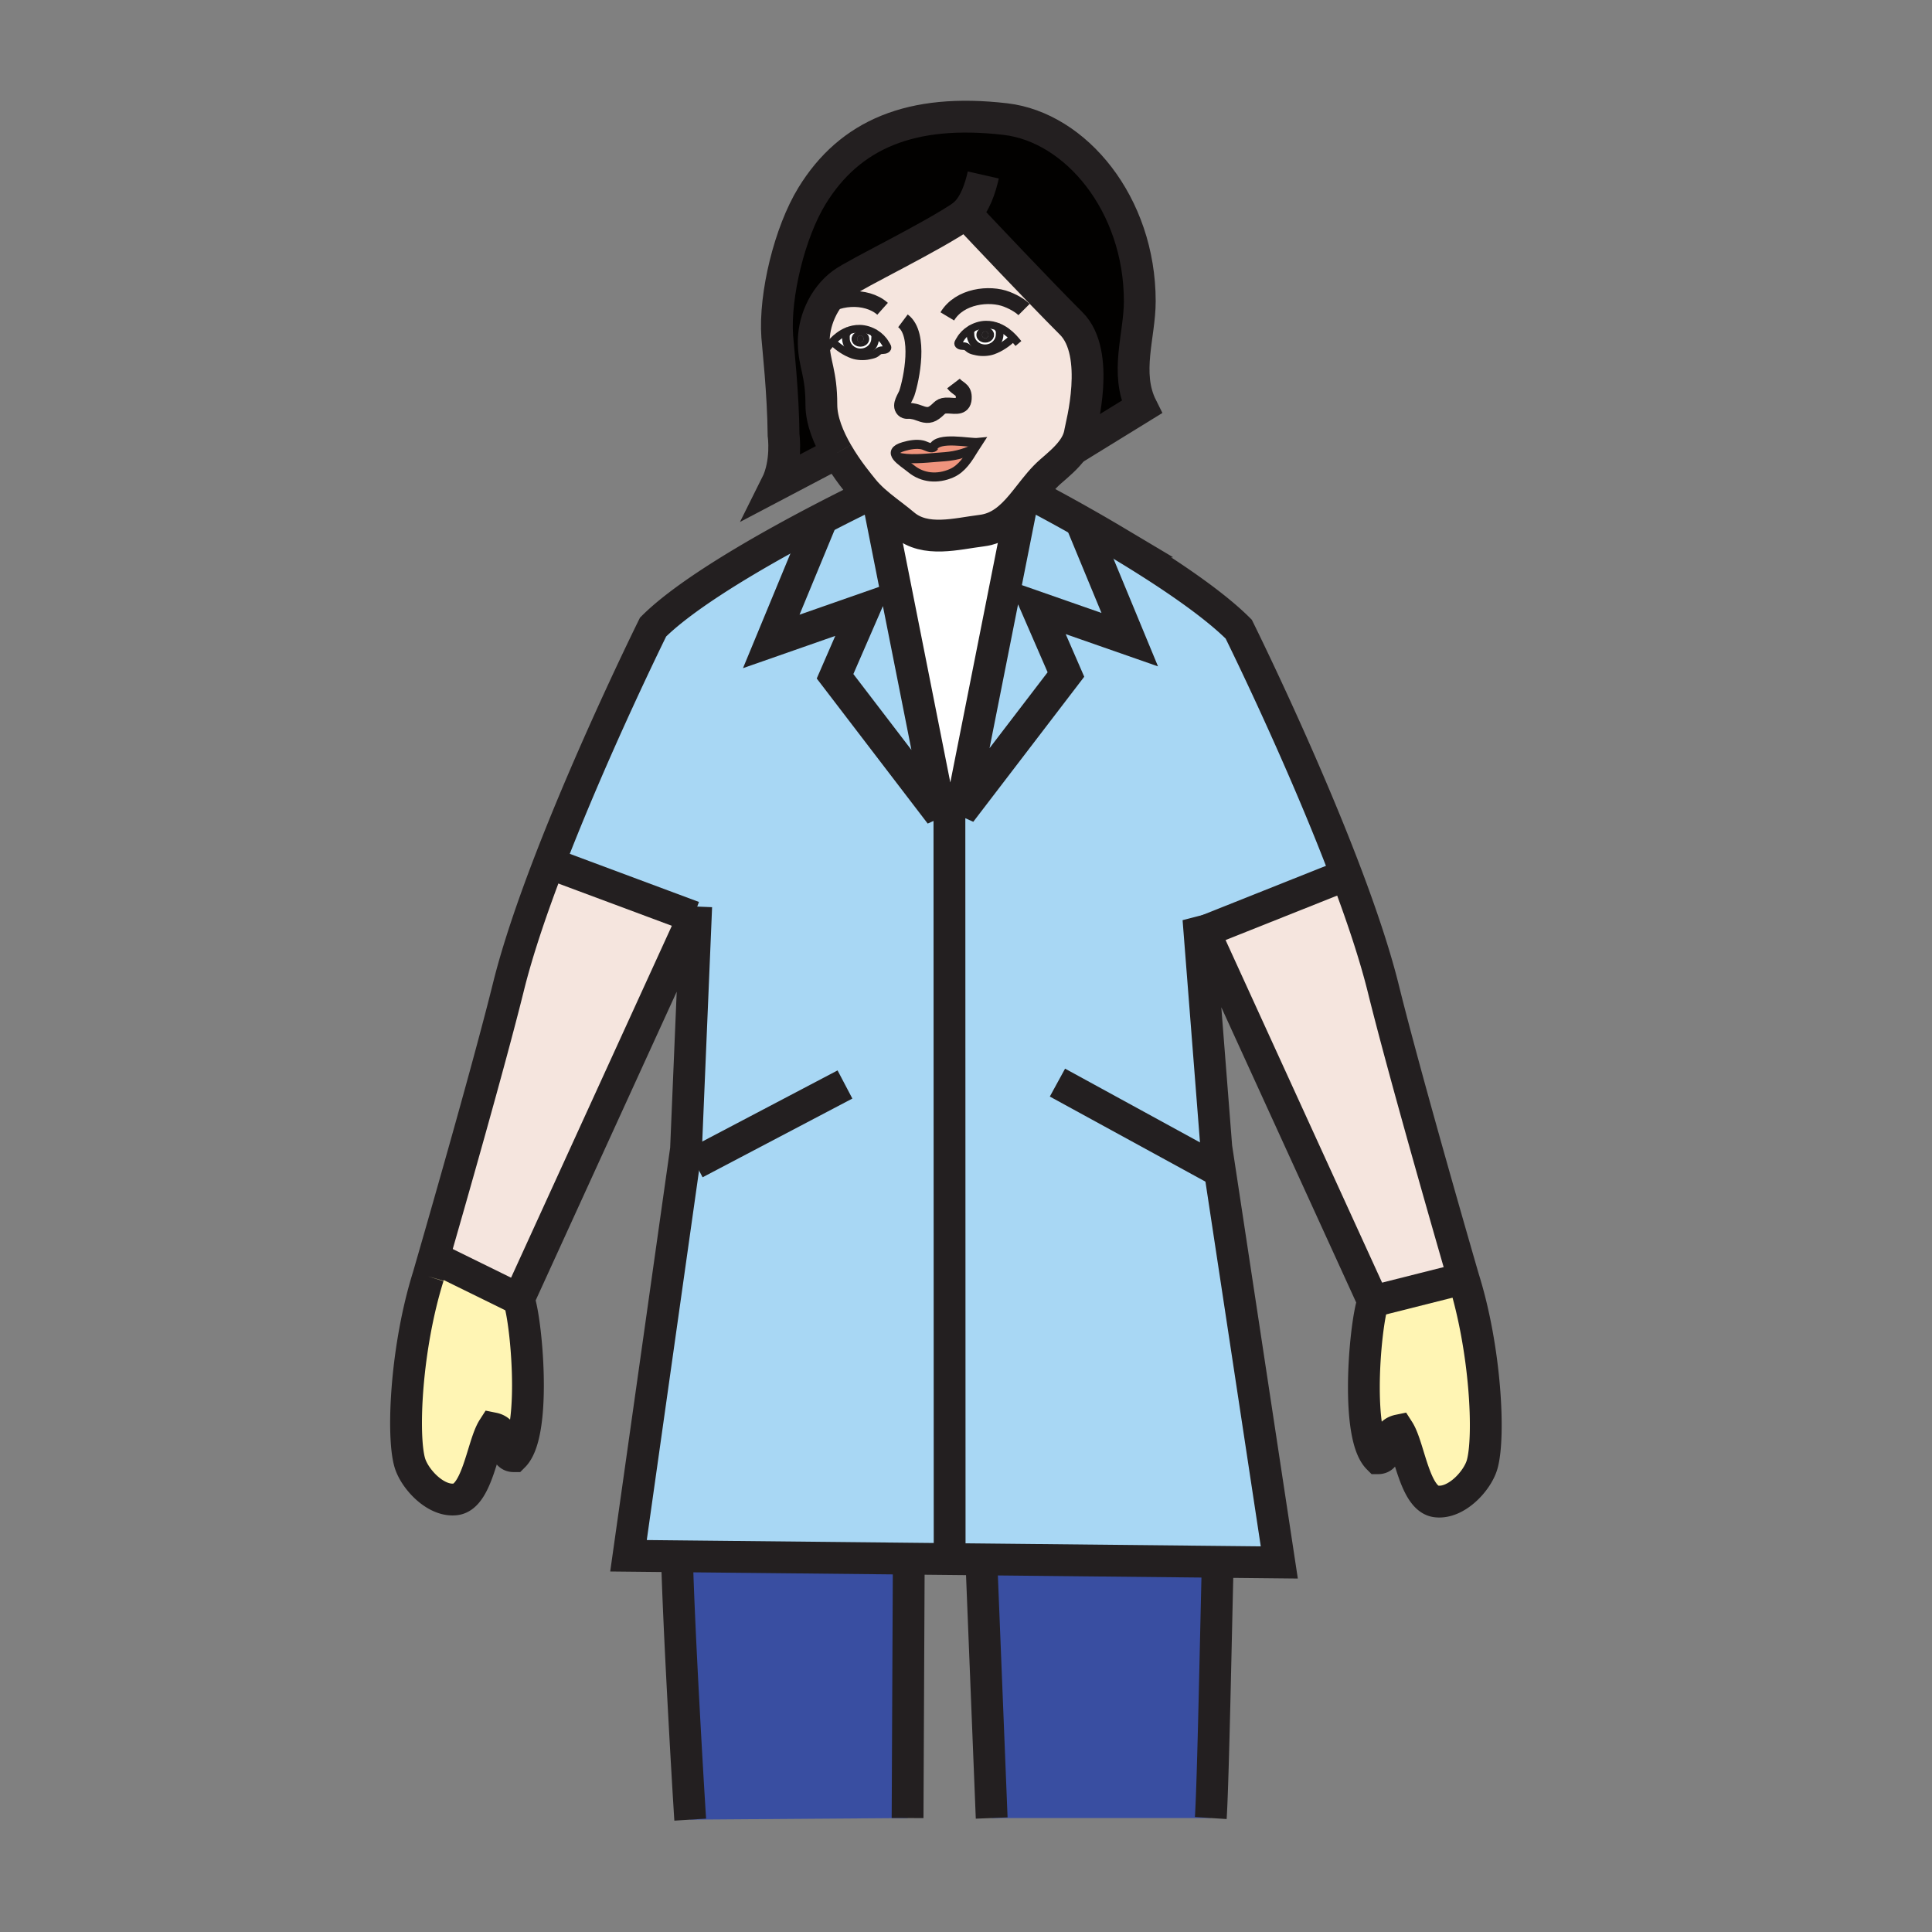 <?xml version="1.0"?><svg xmlns="http://www.w3.org/2000/svg" width="850.394" height="850.394" viewBox="0 0 850.394 850.394" overflow="visible"><rect x="0" y="0" width="850.394" height="850.394" fill="#808080" stroke="none"/><path d="M535.38 505.01l27.72 182.72-27.09-.28-103.99-1.07-14.04-.14.02-2.24-.1-325.75v-.78h4.94l46.34-60.58-12.899-29.66 40.989 14.32-21.55-52.09a731.32 731.32 0 0 1 15.28 8.86c19.34 11.53 41.8 26.17 54.24 38.61 0 0 27.5 55.43 47.479 108.35l-1.439.31-61.25 24.4-2.521-5.51 7.871 100.53z" fill="#a8d7f4"></path><path d="M591.28 385.59l1.439-.31c6.66 17.64 12.48 35 16.181 49.94 10.18 41.19 35.279 127.53 35.279 127.53L604.4 572.78l-74.37-162.79 61.25-24.4z" fill="#f5e5de" class="aac-skin-fill"></path><path d="M276.64 684.79l25.32-179 4.29-102.18-1.04-.04-62.43-23.26-1.08-.41c19.8-51.52 45.76-103.89 45.76-103.89 12.45-12.43 36.42-27.07 57.27-38.6a756.45 756.45 0 0 1 14.83-7.98l1.54.64-21.62 52.26L380.46 268l-12.9 29.67 46.34 60.58h4L418 684l-.02 2.24-17.96-.181-102.01-1.05-21.37-.219z" fill="#a8d7f4"></path><path d="M644.18 562.75c9.79 31.19 11.641 69.62 8.221 81.79-2.011 7.2-11.32 17.37-20.11 16.34-9.72-1.06-11.96-23.97-16.65-31.27-7.35 1.529-3.58 12.25-9.02 12.25-4.7-4.69-6.29-17.63-6.29-31.17 0-15.99 2.21-32.82 4.07-37.91l39.779-10.03z" fill="#fff5b4"></path><path d="M536.01 687.45l-.01.55c-.74 27.98-1.99 95.49-3.06 112.23H436.5L432 688l.02-1.62 103.99 1.07z" fill="#394ea1"></path><path d="M424.98 94.12c-14.37 10.08-47.96 26.1-54.14 30.63-4.23 3.1-7.59 7.5-9.78 12.44-1.97 4.42-3 9.28-2.89 14.02.24 9.39 3.36 12.77 3.36 26.9 0 7.1 3.21 14.7 6.98 21.21l-26.8 14.1c4.9-9.79 3.19-21.9 3.19-21.9-.18-18.62-2.46-38.93-2.78-43.33-1.31-18.25 5.47-45.98 15.31-62C374 59.2 400.99 47.58 442.57 52.42c30.89 3.6 59.12 37.39 59.12 80.2 0 15.01-6.66 31.59.829 46.55L472.1 197.9c1.721-2.37 2.96-4.97 3.37-7.93.29-2 9.261-34.36-3.93-47.55-14.13-14.12-40.25-41.83-45.5-47.4l-.93-.99c-.04.03-.09.06-.13.09z" fill="#020100" class="aac-hair-fill"></path><path d="M475.72 229.46l21.55 52.09-40.989-14.32 12.899 29.66-46.34 60.58 26.8-135.12c1.16-1.38 2.29-2.82 3.42-4.25l2.351.28c-.001 0 8.399 4.35 20.309 11.08z" fill="#a8d7f4"></path><path d="M446.02 148.6c-1.84-1.94-3.97-3.56-6.359-4.57-1.79-.77-3.73-1.2-5.79-1.15-2.38.05-4.8.83-6.87 2.12-1.83 1.13-3.39 2.67-4.4 4.46-.62 1.09-1.43 1.84-.36 2.51.92.57 2.02.16 3 .62.66.31 1.26 1.06 1.97 1.38.83.4 1.95.62 2.85.81 2.15.43 4.96.31 6.99-.42 3.37-1.2 6.3-3.29 8.83-5.63l.139-.13zm-84.96-11.41c2.19-4.94 5.55-9.34 9.78-12.44 6.18-4.53 39.77-20.55 54.14-30.63.22.46.57.76 1.06.9 5.25 5.57 31.37 33.28 45.5 47.4 13.19 13.19 4.22 45.55 3.93 47.55-.41 2.96-1.649 5.56-3.37 7.93-2.569 3.56-6.189 6.61-9.619 9.58-3.49 3.02-6.45 6.84-9.421 10.62-1.13 1.43-2.26 2.87-3.42 4.25-4.68 5.55-9.88 10.27-17.55 11.21-10.96 1.34-24.75 5.34-34.18-2.63-3.3-2.79-7.06-5.46-10.59-8.35-1.79-1.46-3.51-2.98-5.07-4.6-.85-.86-1.64-1.75-2.37-2.67-1.64-2.07-6.9-8.27-11.36-15.99h-.01c-3.77-6.51-6.98-14.11-6.98-21.21 0-14.13-3.12-17.51-3.36-26.9-.11-4.74.92-9.6 2.89-14.02zm5.29 13.21l.14.13c2.53 2.34 5.45 4.42 8.82 5.63 2.05.73 4.86.86 6.99.41.91-.18 2.03-.41 2.86-.79.71-.33 1.31-1.08 1.96-1.39.98-.46 2.09-.06 3.01-.63 1.07-.66.26-1.41-.36-2.5-1.01-1.79-2.57-3.33-4.4-4.46-2.07-1.29-4.49-2.07-6.87-2.12-2.07-.05-4.01.38-5.8 1.15-2.39 1.01-4.52 2.64-6.35 4.57zm64.19 44.36c-3.74.38-17.81-2.86-19.82 2.23-1.25.51-3.3-.83-4.7-1.15-2.62-.6-5.68-.03-8.23.71-4.11 1.19-4.31 2.81-3.02 4.52 1.34 1.76 4.29 3.62 6.18 5.18 5.1 4.22 11.75 4.76 17.95 2.02 4.58-2.02 7.27-6.45 9.84-10.65.6-.98 1.19-1.94 1.8-2.86z" fill="#f5e5de" class="aac-skin-fill"></path><path d="M433.66 148.93c-.78 0-1.41-.69-1.41-1.53 0-.85.63-1.53 1.41-1.53.77 0 1.399.68 1.399 1.53.001.84-.629 1.53-1.399 1.53z" fill="#231f20"></path><path d="M433.66 148.93c.77 0 1.399-.69 1.399-1.53 0-.85-.63-1.53-1.399-1.53-.78 0-1.41.68-1.41 1.53 0 .84.63 1.53 1.41 1.53zm0-4.97c2.16 0 3.91 1.54 3.91 3.44s-1.75 3.43-3.91 3.43-3.92-1.53-3.92-3.43 1.76-3.44 3.92-3.44z" fill="#231f20"></path><path d="M427 145c2.07-1.29 4.49-2.07 6.87-2.12 2.06-.05 4 .38 5.79 1.15l-.22.56c.699.98.569 1.3.569 2.57 0 3.39-2.87 6.14-6.42 6.14-3.54 0-6.42-2.75-6.42-6.14 0-.93-.25-.85.15-1.64L427 145zm10.57 2.4c0-1.9-1.75-3.44-3.91-3.44s-3.92 1.54-3.92 3.44 1.76 3.43 3.92 3.43 3.91-1.53 3.91-3.43z" fill="#fff"></path><path d="M437.05 154.36c-2.03.73-4.84.85-6.99.42-.899-.19-2.02-.41-2.85-.81-.71-.32-1.31-1.07-1.97-1.38-.98-.46-2.08-.05-3-.62-1.07-.67-.26-1.42.36-2.51 1.01-1.79 2.57-3.33 4.4-4.46l.32.52c-.4.79-.15.71-.15 1.64 0 3.39 2.88 6.14 6.42 6.14 3.55 0 6.42-2.75 6.42-6.14 0-1.27.13-1.59-.569-2.57l.22-.56c2.39 1.01 4.52 2.63 6.359 4.57l-.14.13c-2.53 2.34-5.46 4.43-8.83 5.63z" fill="#fff"></path><path d="M361.1 230.07l-1.54-.64a790.552 790.552 0 0 1 22.69-11.45c1.56 1.62 3.28 3.14 5.07 4.6l-.27.28 26.85 135.39-46.34-60.58 12.9-29.67-40.98 14.33 21.62-52.26z" fill="#a8d7f4"></path><path d="M400.95 206.25c-1.89-1.56-4.84-3.42-6.18-5.18l.01-.01c5.03 1.48 12.5.64 17.55.24 5.08-.4 9.24-.44 16.41-3.68-2.57 4.2-5.26 8.63-9.84 10.65-6.2 2.74-12.85 2.2-17.95-2.02z" fill="#ef947d"></path><path d="M400.02 686.06L400 688l-.52 112.23-95.67.699c-1.24-19.12-4.95-83.25-5.81-114.93l.01-.99 102.01 1.051z" fill="#394ea1"></path><path d="M394.77 201.07c-1.29-1.71-1.09-3.33 3.02-4.52 2.55-.74 5.61-1.31 8.23-.71 1.4.32 3.45 1.66 4.7 1.15 2.01-5.09 16.08-1.85 19.82-2.23-.61.92-1.2 1.88-1.8 2.86-7.17 3.24-11.33 3.28-16.41 3.68-5.05.4-12.52 1.24-17.55-.24l-.01.01z" fill="#ef947d"></path><path d="M387.32 222.58c3.53 2.89 7.29 5.56 10.59 8.35 9.43 7.97 23.22 3.97 34.18 2.63 7.67-.94 12.87-5.66 17.55-11.21l-26.8 135.12h-4.94v.78h-4l-26.85-135.39.27-.28z" fill="#fff"></path><path d="M378.71 147.67c.77 0 1.4.68 1.4 1.52 0 .85-.63 1.54-1.4 1.54-.78 0-1.4-.69-1.4-1.54 0-.84.62-1.52 1.4-1.52z" fill="#231f20"></path><path d="M380.11 149.19c0-.84-.63-1.52-1.4-1.52-.78 0-1.4.68-1.4 1.52 0 .85.62 1.54 1.4 1.54.77 0 1.4-.69 1.4-1.54zm-1.4-3.44c2.16 0 3.91 1.55 3.91 3.44 0 1.91-1.75 3.44-3.91 3.44s-3.91-1.53-3.91-3.44c0-1.89 1.75-3.44 3.91-3.44z" fill="#231f20"></path><path d="M382.62 149.19c0-1.89-1.75-3.44-3.91-3.44s-3.91 1.55-3.91 3.44c0 1.91 1.75 3.44 3.91 3.44s3.91-1.53 3.91-3.44zm-10.27-.23c0-1.27-.12-1.59.57-2.57l-.22-.56c1.79-.77 3.73-1.2 5.8-1.15 2.38.05 4.8.83 6.87 2.12l-.32.52c.4.79.14.7.14 1.64 0 3.39-2.87 6.13-6.42 6.13-3.54 0-6.42-2.74-6.42-6.13z" fill="#fff"></path><path d="M366.35 150.4c1.83-1.93 3.96-3.56 6.35-4.57l.22.56c-.69.98-.57 1.3-.57 2.57 0 3.39 2.88 6.13 6.42 6.13 3.55 0 6.42-2.74 6.42-6.13 0-.94.26-.85-.14-1.64l.32-.52c1.83 1.13 3.39 2.67 4.4 4.46.62 1.09 1.43 1.84.36 2.5-.92.57-2.03.17-3.01.63-.65.31-1.25 1.06-1.96 1.39-.83.38-1.95.61-2.86.79-2.13.45-4.94.32-6.99-.41-3.37-1.21-6.29-3.29-8.82-5.63l-.14-.13z" fill="#fff"></path><path d="M242.78 380.31l62.43 23.26-76.88 168.28L192 554l-1.13-.32c6.48-22.46 24.65-85.87 32.95-119.39 4.01-16.19 10.52-35.23 17.88-54.39l1.08.41z" fill="#f5e5de" class="aac-skin-fill"></path><path d="M228.33 571.85c1.86 5.091 4.05 21.9 4.05 37.881 0 13.56-1.58 26.52-6.29 31.22-5.4 0-1.66-10.75-9.04-12.24-4.68 7.29-6.91 30.19-16.63 31.26-8.76 1.04-18.09-9.16-20.1-16.33-3.43-12.199-1.59-50.609 8.2-81.819 0 0 .87-3 2.35-8.141L192 554l36.33 17.85z" fill="#fff5b4"></path><g fill="none" stroke="#231f20"><path d="M188.52 561.82s.87-3 2.35-8.141c6.48-22.46 24.65-85.87 32.95-119.39 4.01-16.19 10.52-35.23 17.88-54.39 19.8-51.52 45.76-103.89 45.76-103.89 12.45-12.43 36.42-27.07 57.27-38.6a756.45 756.45 0 0 1 14.83-7.98 790.552 790.552 0 0 1 22.69-11.45c.7-.33 1.07-.51 1.07-.51M305.21 403.57l-76.88 168.28c1.86 5.091 4.05 21.9 4.05 37.881 0 13.56-1.58 26.52-6.29 31.22-5.4 0-1.66-10.75-9.04-12.24-4.68 7.29-6.91 30.19-16.63 31.26-8.76 1.04-18.09-9.16-20.1-16.33-3.43-12.199-1.59-50.609 8.2-81.819M303.81 800.93c-1.24-19.12-4.95-83.25-5.81-114.93M644.18 562.75s-25.1-86.34-35.279-127.53c-3.7-14.94-9.521-32.3-16.181-49.94-19.979-52.92-47.479-108.35-47.479-108.35-12.44-12.44-34.9-27.08-54.24-38.61a733.91 733.91 0 0 0-15.28-8.86c-11.91-6.73-20.31-11.08-20.31-11.08M532.94 800.23c1.069-16.74 2.319-84.25 3.06-112.23M400 688l-.52 112.23M436.5 800.23L432 688M306.44 399.02l-.19 4.59-4.29 102.18-25.32 179 21.37.22 102.01 1.05 17.96.181 14.04.14 103.99 1.07 27.09.28-27.72-182.721-7.87-100.53 2.521 5.51 74.37 162.79c-1.86 5.09-4.07 21.92-4.07 37.91 0 13.54 1.59 26.479 6.29 31.17 5.439 0 1.67-10.721 9.02-12.25 4.69 7.3 6.931 30.21 16.65 31.27 8.79 1.03 18.1-9.14 20.11-16.34 3.42-12.17 1.569-50.6-8.221-81.79" stroke-width="14"></path><path stroke-width="14" d="M417.9 356.83v1.42L418 684M192 554l36.33 17.85M644.18 562.75l-39.78 10.03M306 512l65.92-34.65M534 514l-68.55-37.48M242.78 380.31l62.43 23.26M591.28 385.59l-61.25 24.4-.03.01M387.05 222.86l26.85 135.39-46.34-60.58 12.9-29.67-40.98 14.33 21.62-52.26.16-.4M449.69 222.08l-.05.27-26.8 135.12 46.34-60.58-12.9-29.66 40.99 14.32-21.55-52.09-.24-.57"></path><path d="M416.96 139.26c5.43-9.05 18.63-10.49 26.18-7.54 4.061 1.58 6.53 3.45 7.601 4.52M388.48 135.92c-7.18-6.41-21.19-5.43-27.42 1.27-.33.34-.64.71-.92 1.09M397.45 141.21c7.88 5.9 3.71 25.86 1.72 31.81-.63 1.9-3.35 5.27-1.44 7.24.93.95 2.11.44 3.27.62 1.2.18 1.92.31 3.3.82 2.67.99 4.61 1.59 7.01-.16 2.61-1.88 2.41-3.21 6.25-3.03 3.23.15 6.81 1.06 6.65-3.91-.11-3.43-2.69-3.38-4.53-5.8" stroke-width="7"></path><path d="M410.5 197.86c.04-.31.11-.6.22-.87 2.01-5.09 16.08-1.85 19.82-2.23-.61.92-1.2 1.88-1.8 2.86-2.57 4.2-5.26 8.63-9.84 10.65-6.2 2.74-12.85 2.2-17.95-2.02-1.89-1.56-4.84-3.42-6.18-5.18-1.29-1.71-1.09-3.33 3.02-4.52 2.55-.74 5.61-1.31 8.23-.71 1.4.32 3.45 1.66 4.7 1.15.21-.09.4-.22.56-.43" stroke-width="4"></path><path d="M394.78 201.06c5.03 1.48 12.5.64 17.55.24 5.08-.4 9.24-.44 16.41-3.68" stroke-width="4"></path><path d="M368.51 199.32c-3.77-6.51-6.98-14.11-6.98-21.21 0-14.13-3.12-17.51-3.36-26.9-.11-4.74.92-9.6 2.89-14.02 2.19-4.94 5.55-9.34 9.78-12.44 6.18-4.53 39.77-20.55 54.14-30.63.04-.03.09-.06.13-.09l.93.99c5.25 5.57 31.37 33.28 45.5 47.4 13.19 13.19 4.22 45.55 3.93 47.55-.41 2.96-1.649 5.56-3.37 7.93-2.569 3.56-6.189 6.61-9.619 9.58-3.49 3.02-6.45 6.84-9.421 10.62-1.13 1.43-2.26 2.87-3.42 4.25-4.68 5.55-9.88 10.27-17.55 11.21-10.96 1.34-24.75 5.34-34.18-2.63-3.3-2.79-7.06-5.46-10.59-8.35-1.79-1.46-3.51-2.98-5.07-4.6-.85-.86-1.64-1.75-2.37-2.67-1.64-2.07-6.9-8.27-11.36-15.99" stroke-width="14"></path><path d="M368.52 199.32h-.01l-26.8 14.1c4.9-9.79 3.19-21.9 3.19-21.9-.18-18.62-2.46-38.93-2.78-43.33-1.31-18.25 5.47-45.98 15.31-62C374 59.2 400.99 47.58 442.57 52.42c30.89 3.6 59.12 37.39 59.12 80.2 0 15.01-6.66 31.59.829 46.55L472.1 197.9l-.05.03" stroke-width="14"></path><path d="M365.18 151.72c.37-.45.76-.89 1.17-1.32 1.83-1.93 3.96-3.56 6.35-4.57 1.79-.77 3.73-1.2 5.8-1.15 2.38.05 4.8.83 6.87 2.12 1.83 1.13 3.39 2.67 4.4 4.46.62 1.09 1.43 1.84.36 2.5-.92.57-2.03.17-3.01.63-.65.31-1.25 1.06-1.96 1.39-.83.38-1.95.61-2.86.79-2.13.45-4.94.32-6.99-.41-3.37-1.21-6.29-3.29-8.82-5.63" stroke-width="3.354" stroke-linecap="square" stroke-miterlimit="10"></path><path d="M385.05 147.32c.4.79.14.7.14 1.64 0 3.39-2.87 6.13-6.42 6.13-3.54 0-6.42-2.74-6.42-6.13 0-1.27-.12-1.59.57-2.57M447.19 149.92c-.381-.45-.771-.89-1.171-1.32-1.84-1.94-3.97-3.56-6.359-4.57-1.79-.77-3.73-1.2-5.79-1.15-2.38.05-4.8.83-6.87 2.12-1.83 1.13-3.39 2.67-4.4 4.46-.62 1.09-1.43 1.84-.36 2.51.92.57 2.02.16 3 .62.66.31 1.26 1.06 1.97 1.38.83.4 1.95.62 2.85.81 2.15.43 4.96.31 6.99-.42 3.37-1.2 6.3-3.29 8.83-5.63" stroke-width="3.354" stroke-linecap="square" stroke-miterlimit="10"></path><path d="M427.32 145.52c-.4.79-.15.71-.15 1.64 0 3.39 2.88 6.14 6.42 6.14 3.55 0 6.42-2.75 6.42-6.14 0-1.27.13-1.59-.569-2.57" stroke-width="3.354" stroke-linecap="square" stroke-miterlimit="10"></path><path d="M426.79 95.11c-.28 0-.53-.03-.75-.09-.49-.14-.84-.44-1.06-.9-.03-.06-.06-.12-.08-.18 4.42-4.3 6.59-11.12 7.91-16.92" stroke-width="14"></path></g><path fill="none" d="M0 0h850.394v850.394H0z"></path></svg>